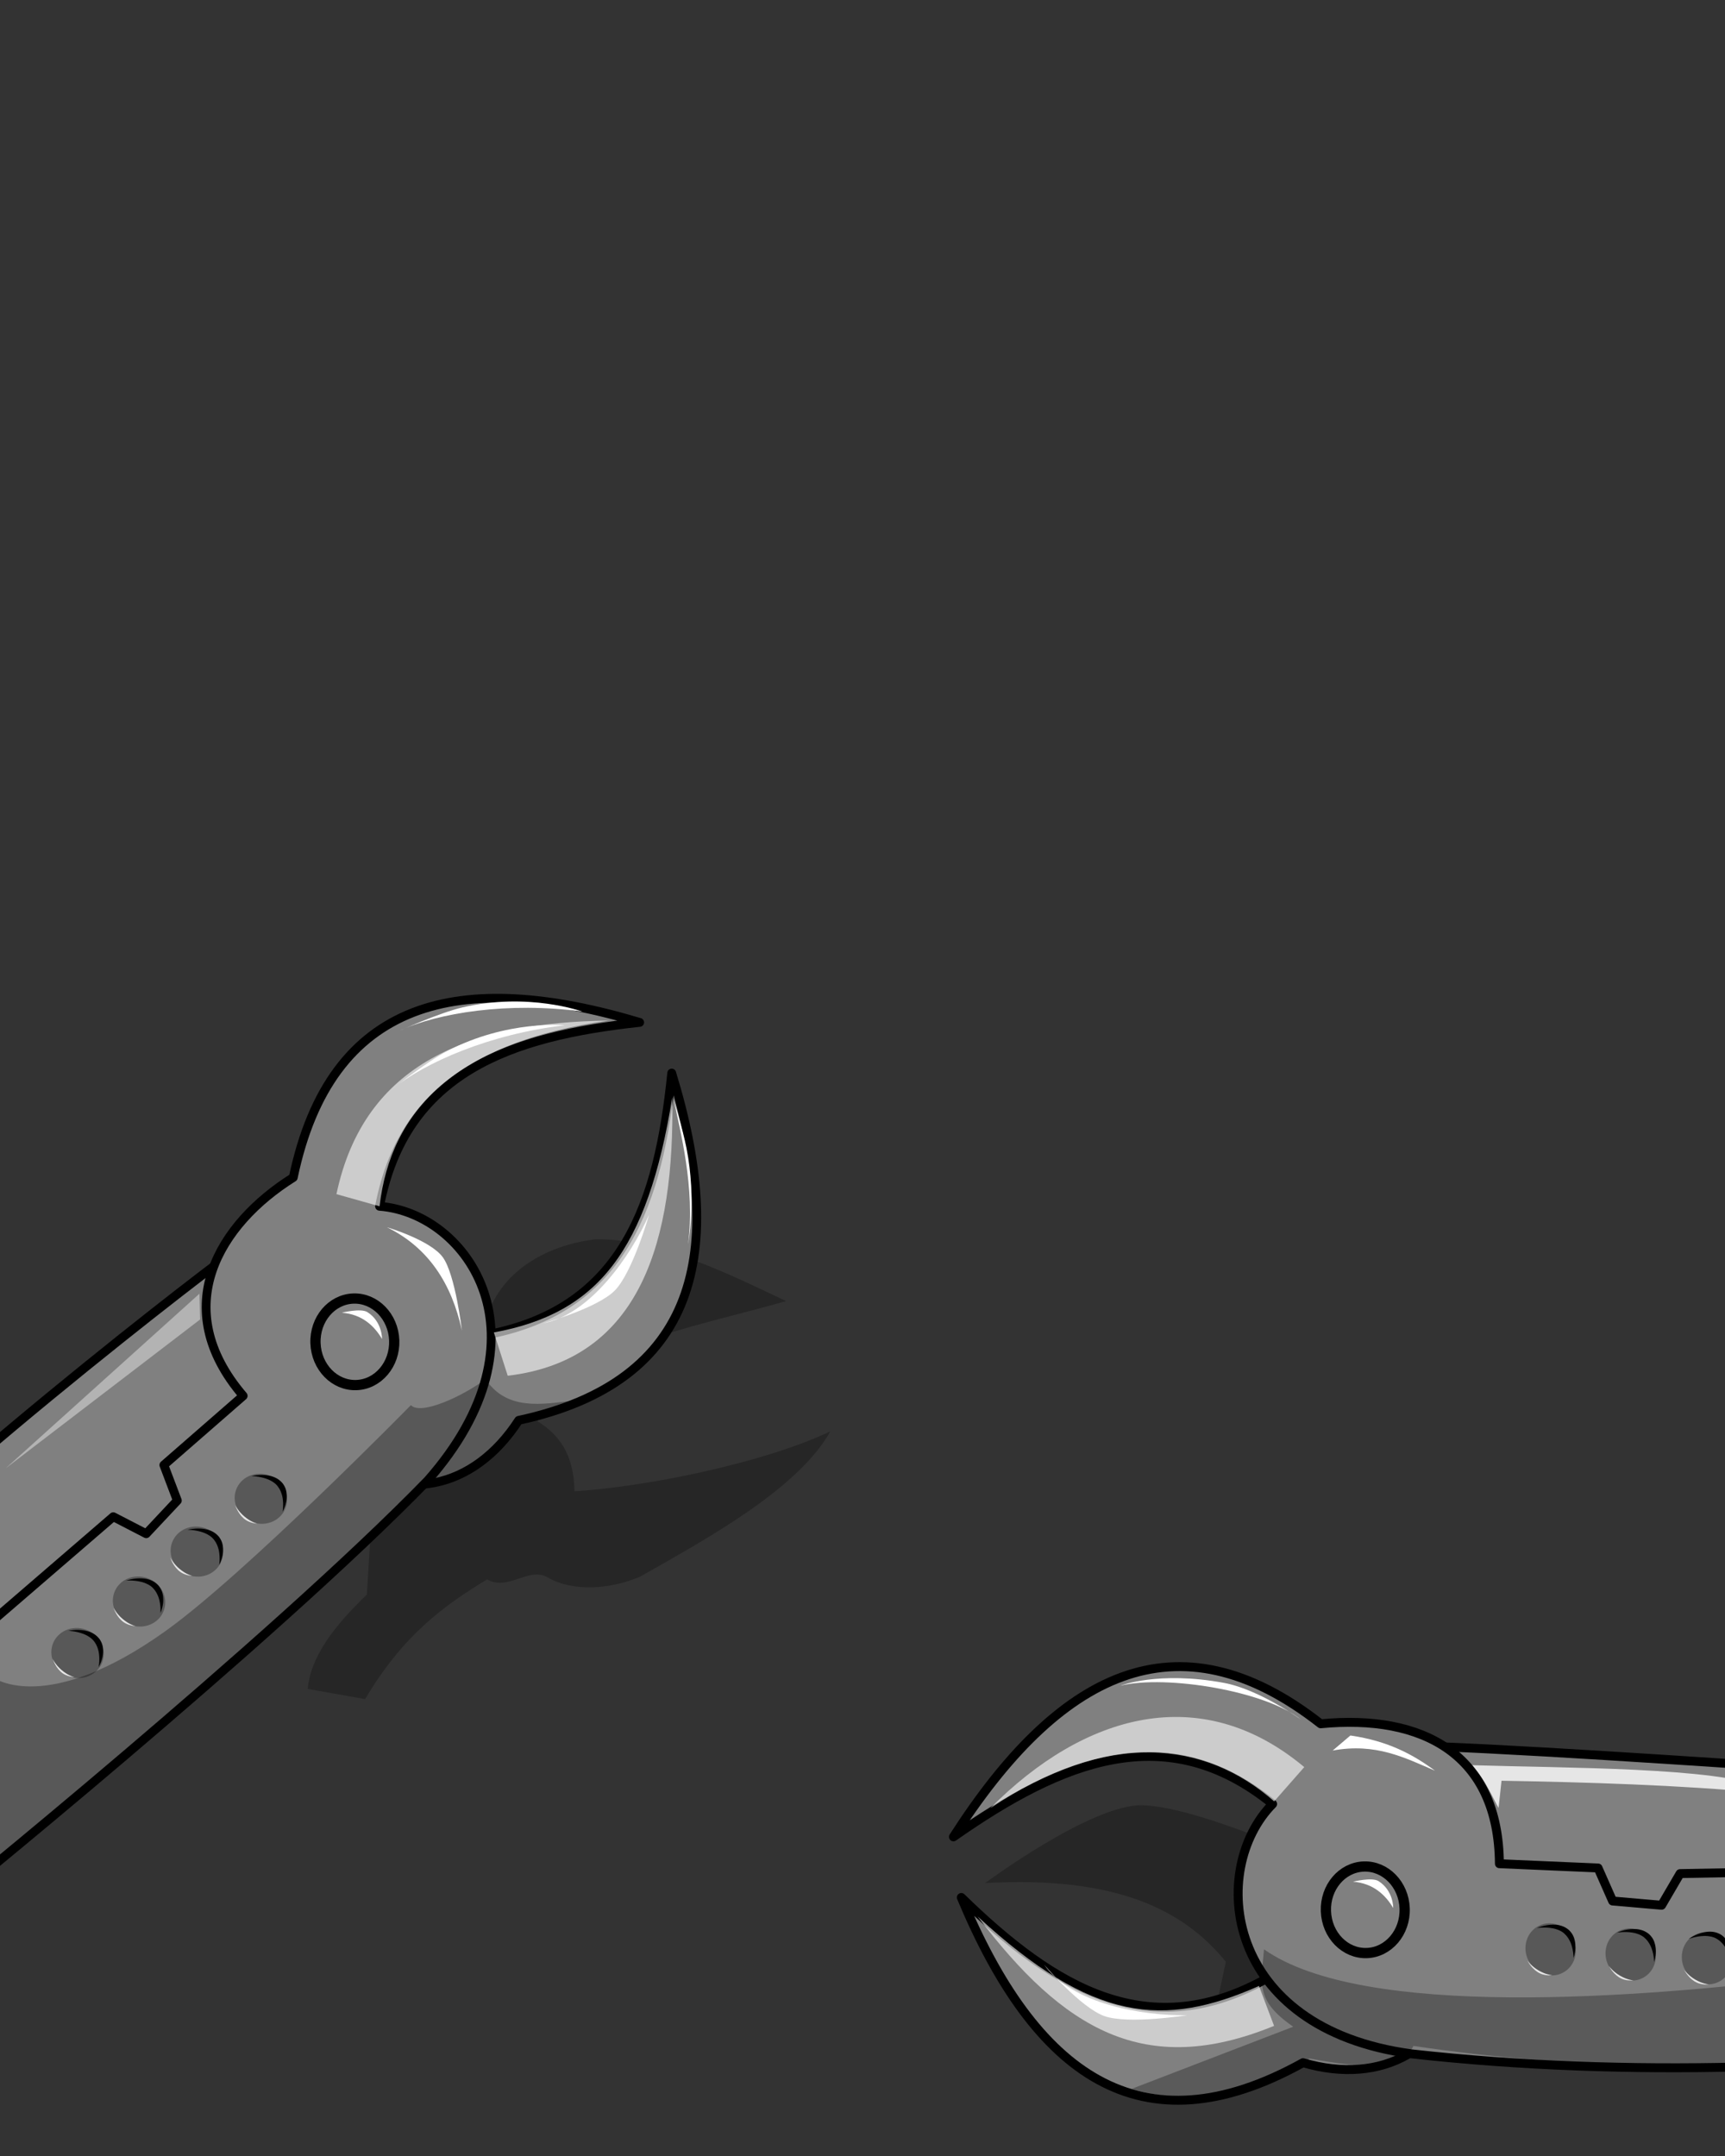 <svg width="2160" height="2700" viewBox="0 0 2160 2700" fill="none" xmlns="http://www.w3.org/2000/svg">
<rect x="0" y="0" width="2160" height="2700" fill="#333333" stroke="none"/>
<g clip-path="url(#clip0_910_9)">
<path fill-rule="evenodd" clip-rule="evenodd" d="M457.208 2127.83C505.046 2046.89 557.25 2009.91 609.948 1977.9C636.158 1993.1 662.13 1961.74 685.563 1975.34C717.686 1993.98 764.506 1990.2 801.346 1974.61C882.62 1928.33 998.878 1865.46 1039.74 1792.54C953.692 1833.22 805.378 1862.41 719.333 1867.49C718.742 1821.13 699.595 1796.17 672.991 1779.81C724.963 1684.37 855.736 1666.07 984.287 1629.39C923.357 1600.63 823.01 1549.6 744.799 1552.05C680.449 1560.2 625.716 1594.47 609.189 1651.34L472.023 1791.4L459.336 1996.92C419.042 2035.7 388.561 2074.87 385.394 2115.1L457.208 2127.83Z" fill="black" fill-opacity="0.25"/>
<path fill-rule="evenodd" clip-rule="evenodd" d="M-98.223 2327.87L-311.826 2113.53C-250.202 1989.4 175.638 1654.84 275.685 1579.71C453.2 1421.28 603.55 1559.62 612.788 1670.89C780.683 1637.66 824.752 1505.14 841.11 1343.81C909.917 1568.77 873.695 1730.4 649.502 1778.71C593.643 1864.92 502.638 1885.92 419.745 1822.09L-98.223 2327.87Z" fill="#808080" stroke="black" stroke-width="11.028" stroke-miterlimit="1.5" stroke-linecap="round" stroke-linejoin="round"/>
<path fill-rule="evenodd" clip-rule="evenodd" d="M861.582 1558.34C861.582 1558.34 872.575 1503.38 859.587 1437.63C855.039 1414.63 843.45 1376.18 843.45 1376.18C851.314 1415.36 870.834 1486.85 861.582 1558.34Z" fill="white"/>
<path fill-rule="evenodd" clip-rule="evenodd" d="M-205.38 2198.92L-76.785 2392.44C-76.785 2392.44 339.377 2055.86 535.572 1854.04C692.943 1675.58 586.595 1519.23 475.267 1510.66C507.493 1342.57 639.745 1297.71 800.98 1280.38C575.611 1212.92 414.196 1250.11 367.229 1474.59C274.775 1532.51 209.845 1637.48 304.515 1748.05L205.179 1834.69L222.047 1879.17L183.086 1920.73L141.832 1899.41L-205.38 2198.92Z" fill="#808080" stroke="black" stroke-width="11.028" stroke-miterlimit="1.5" stroke-linecap="round" stroke-linejoin="round"/>
<path d="M316.232 1906.31C333.414 1912.41 352.005 1904.21 357.755 1887.99C363.505 1871.78 354.237 1853.7 337.055 1847.6C319.872 1841.51 301.282 1849.71 295.532 1865.92C289.782 1882.14 299.05 1900.22 316.232 1906.31Z" fill="black" fill-opacity="0.31"/>
<path d="M236.054 1972.47C253.237 1978.56 271.827 1970.36 277.577 1954.15C283.327 1937.93 274.059 1919.85 256.877 1913.76C239.695 1907.66 221.104 1915.87 215.354 1932.08C209.604 1948.29 218.872 1966.38 236.054 1972.47Z" fill="black" fill-opacity="0.31"/>
<path d="M163.691 2034.98C180.873 2041.07 199.464 2032.87 205.214 2016.66C210.964 2000.45 201.696 1982.36 184.514 1976.27C167.331 1970.17 148.741 1978.38 142.991 1994.59C137.241 2010.8 146.509 2028.89 163.691 2034.98Z" fill="black" fill-opacity="0.31"/>
<path d="M86.673 2099.48C103.856 2105.57 122.446 2097.37 128.196 2081.16C133.946 2064.95 124.678 2046.86 107.496 2040.77C90.314 2034.67 71.723 2042.88 65.973 2059.09C60.223 2075.3 69.491 2093.39 86.673 2099.48Z" fill="black" fill-opacity="0.31"/>
<path fill-rule="evenodd" clip-rule="evenodd" d="M314.915 1848.52C314.915 1848.52 318.863 1847.5 324.513 1847.19C328.892 1846.95 334.152 1847.18 339.353 1848.55C342.142 1849.28 344.851 1850.39 347.38 1851.91C349.926 1853.44 352.183 1855.48 354.158 1857.91C355.731 1860.12 357.001 1862.43 357.781 1864.85C358.574 1867.33 358.965 1869.86 359.042 1872.35C359.137 1875.45 358.838 1878.39 358.257 1881.1C356.739 1888.13 353.866 1893.03 353.866 1893.03C353.866 1893.03 355.328 1885.19 353.929 1876.24C353.467 1873.28 352.599 1870.27 351.289 1867.3C350.512 1865.56 349.618 1863.82 348.368 1862.21C346.711 1859.74 344.609 1857.8 342.279 1856.22C339.691 1854.47 336.927 1853.09 334.097 1852.06C324.459 1848.55 314.915 1848.52 314.915 1848.52Z" fill="black"/>
<path fill-rule="evenodd" clip-rule="evenodd" d="M294.483 1884.94C296.387 1888.4 298.531 1891.41 300.862 1894.09C302.495 1895.98 304.242 1897.66 306.076 1899.19C307.007 1899.96 307.952 1900.7 308.93 1901.41C309.908 1902.12 310.889 1902.81 311.914 1903.46C313.458 1904.42 315.052 1905.3 316.758 1906.07C318.436 1906.82 320.153 1907.49 322.004 1908.04C320.05 1907.88 318.188 1907.61 316.386 1907.17C314.476 1906.69 312.665 1906.06 310.942 1905.25C309.765 1904.71 308.637 1904.08 307.559 1903.36C306.491 1902.64 305.483 1901.84 304.523 1900.96C302.669 1899.25 301.014 1897.28 299.544 1895.1C297.519 1892.11 295.88 1888.71 294.483 1884.94Z" fill="#E7E7E7"/>
<path fill-rule="evenodd" clip-rule="evenodd" d="M213.131 1950.41C215.034 1953.87 217.178 1956.87 219.509 1959.56C221.142 1961.45 222.89 1963.12 224.724 1964.65C225.654 1965.43 226.599 1966.17 227.578 1966.88C228.556 1967.59 229.536 1968.28 230.562 1968.92C232.106 1969.89 233.699 1970.76 235.406 1971.53C237.083 1972.28 238.8 1972.96 240.652 1973.5C238.697 1973.35 236.836 1973.08 235.033 1972.63C233.123 1972.16 231.312 1971.52 229.59 1970.72C228.413 1970.17 227.284 1969.54 226.206 1968.82C225.138 1968.11 224.13 1967.3 223.171 1966.42C221.316 1964.72 219.661 1962.75 218.191 1960.57C216.166 1957.57 214.528 1954.17 213.131 1950.41Z" fill="#E7E7E7"/>
<path fill-rule="evenodd" clip-rule="evenodd" d="M142.069 2013.28C143.973 2016.74 146.117 2019.74 148.448 2022.43C150.081 2024.32 151.828 2025.99 153.662 2027.52C154.593 2028.3 155.538 2029.04 156.516 2029.75C157.494 2030.46 158.475 2031.15 159.5 2031.79C161.044 2032.76 162.638 2033.63 164.344 2034.4C166.022 2035.16 167.738 2035.83 169.59 2036.37C167.635 2036.22 165.774 2035.95 163.972 2035.5C162.062 2035.03 160.251 2034.39 158.528 2033.59C157.351 2033.04 156.223 2032.41 155.145 2031.7C154.077 2030.98 153.069 2030.18 152.109 2029.29C150.255 2027.59 148.6 2025.62 147.129 2023.44C145.105 2020.44 143.466 2017.04 142.069 2013.28Z" fill="#E7E7E7"/>
<path fill-rule="evenodd" clip-rule="evenodd" d="M65.715 2077.34C67.618 2080.8 69.762 2083.8 72.093 2086.49C73.726 2088.38 75.474 2090.05 77.308 2091.58C78.238 2092.36 79.183 2093.1 80.162 2093.81C81.139 2094.52 82.12 2095.21 83.146 2095.85C84.69 2096.82 86.284 2097.69 87.99 2098.46C89.667 2099.21 91.384 2099.89 93.236 2100.43C91.281 2100.28 89.419 2100.01 87.617 2099.56C85.707 2099.09 83.896 2098.45 82.174 2097.65C80.996 2097.1 79.868 2096.47 78.79 2095.75C77.722 2095.04 76.714 2094.23 75.755 2093.35C73.9 2091.65 72.245 2089.68 70.775 2087.49C68.75 2084.5 67.112 2081.1 65.715 2077.34Z" fill="#E7E7E7"/>
<path fill-rule="evenodd" clip-rule="evenodd" d="M234.845 1915.8C234.845 1915.8 238.777 1914.72 244.422 1914.33C248.797 1914.02 254.059 1914.17 259.28 1915.46C262.08 1916.15 264.805 1917.23 267.357 1918.7C269.925 1920.19 272.212 1922.2 274.224 1924.6C275.83 1926.79 277.134 1929.07 277.951 1931.49C278.781 1933.96 279.209 1936.48 279.324 1938.97C279.465 1942.06 279.21 1945.01 278.67 1947.73C277.258 1954.78 274.458 1959.72 274.458 1959.72C274.458 1959.72 275.803 1951.86 274.27 1942.94C273.764 1939.98 272.851 1936.99 271.496 1934.04C270.693 1932.3 269.773 1930.58 268.499 1928.99C266.805 1926.54 264.674 1924.64 262.321 1923.09C259.707 1921.37 256.923 1920.04 254.078 1919.05C244.388 1915.68 234.845 1915.8 234.845 1915.8Z" fill="black"/>
<path fill-rule="evenodd" clip-rule="evenodd" d="M157.937 1979.42C157.937 1979.42 161.769 1978.03 167.365 1977.19C171.702 1976.54 176.959 1976.26 182.266 1977.13C185.112 1977.6 187.915 1978.45 190.576 1979.72C193.256 1981 195.695 1982.82 197.892 1985.05C199.667 1987.1 201.149 1989.28 202.156 1991.62C203.18 1994.02 203.809 1996.49 204.121 1998.97C204.509 2002.04 204.49 2005 204.169 2007.75C203.323 2014.9 200.927 2020.04 200.927 2020.04C200.927 2020.04 201.64 2012.09 199.399 2003.32C198.66 2000.41 197.511 1997.5 195.925 1994.67C194.987 1993.01 193.932 1991.37 192.535 1989.88C190.651 1987.58 188.376 1985.85 185.906 1984.5C183.163 1982.99 180.282 1981.89 177.367 1981.13C167.44 1978.54 157.937 1979.42 157.937 1979.42Z" fill="black"/>
<path fill-rule="evenodd" clip-rule="evenodd" d="M85.552 2042.3C85.552 2042.3 89.521 2041.36 95.177 2041.18C99.56 2041.04 104.813 2041.39 109.982 2042.87C112.754 2043.66 115.438 2044.84 117.933 2046.41C120.444 2048 122.654 2050.09 124.575 2052.56C126.099 2054.8 127.316 2057.14 128.042 2059.58C128.78 2062.08 129.114 2064.62 129.135 2067.11C129.161 2070.2 128.797 2073.14 128.156 2075.84C126.481 2082.84 123.499 2087.67 123.499 2087.67C123.499 2087.67 125.137 2079.86 123.937 2070.88C123.542 2067.91 122.741 2064.88 121.497 2061.89C120.76 2060.13 119.904 2058.37 118.69 2056.73C117.089 2054.22 115.031 2052.24 112.736 2050.61C110.188 2048.79 107.456 2047.36 104.65 2046.26C95.093 2042.54 85.552 2042.3 85.552 2042.3Z" fill="black"/>
<path fill-rule="evenodd" clip-rule="evenodd" d="M729.254 1266.8C729.254 1266.8 661.409 1242.24 578.925 1261.63C549.627 1268.52 499.116 1291.29 499.116 1291.29C548.192 1268.24 636.789 1254.27 729.254 1266.8Z" fill="white"/>
<path fill-rule="evenodd" clip-rule="evenodd" d="M484.515 1536.9C536.633 1562.42 565.548 1607.59 578.429 1666.35C578.429 1666.35 570.161 1596.1 554.509 1574.53C538.857 1552.95 484.515 1536.9 484.515 1536.9Z" fill="white"/>
<path fill-rule="evenodd" clip-rule="evenodd" d="M249.749 1620.12L250.52 1652.44L7.064 1838.83L249.749 1620.12Z" fill="white" fill-opacity="0.4"/>
<path fill-rule="evenodd" clip-rule="evenodd" d="M720.455 1753.56C677.902 1759.06 634.567 1766.77 607.973 1727.15C580.656 1747.84 527.191 1773 514.479 1759.7C514.479 1759.7 307.5 1970.86 207.391 2042.49C58.317 2149.15 -7.653 2101.22 -7.653 2101.22L-25.355 2353.7C-25.355 2353.7 357.29 2035.35 531.789 1852.78C570.108 1850.61 615.499 1832.36 648.162 1778.18L720.455 1753.56Z" fill="black" fill-opacity="0.31"/>
<path fill-rule="evenodd" clip-rule="evenodd" d="M475.27 1510.66L421.292 1495.46C455.987 1330.46 589.878 1280.29 762.217 1278.09C570.803 1305.33 489.236 1390.24 475.27 1510.66Z" fill="white" fill-opacity="0.6"/>
<path fill-rule="evenodd" clip-rule="evenodd" d="M707.171 1283.99C707.171 1283.99 635.361 1276.97 560.231 1316.15C533.546 1330.07 490.232 1364.62 490.232 1364.62C532.086 1330.15 614.479 1294.71 707.171 1283.99Z" fill="white"/>
<path fill-rule="evenodd" clip-rule="evenodd" d="M618.382 1668.64L635.748 1722.87C803.188 1703.15 844.878 1551.96 841.812 1374.22C810.637 1566.89 748.192 1644.9 618.382 1668.64Z" fill="white" fill-opacity="0.6"/>
<path fill-rule="evenodd" clip-rule="evenodd" d="M679.687 1657.28C679.687 1657.28 747.805 1638.61 769.973 1615.97C792.14 1593.33 812.691 1521.45 812.691 1521.45C789.914 1572.59 739.345 1646.26 679.687 1657.28Z" fill="white"/>
<path d="M446.247 1734.56C419.021 1735.52 396.097 1712.04 395.045 1682.11C393.992 1652.19 415.21 1627.15 442.436 1626.2C469.662 1625.24 492.586 1648.72 493.639 1678.65C494.691 1708.57 473.473 1733.61 446.247 1734.56Z" fill="#808080" stroke="black" stroke-width="12.826" stroke-miterlimit="1.5" stroke-linecap="round" stroke-linejoin="round"/>
<path fill-rule="evenodd" clip-rule="evenodd" d="M428.044 1643.93C453.341 1645.85 468.695 1660.47 478.376 1676.82C478.376 1676.82 478.882 1655.25 460.143 1643.25C451.85 1637.93 428.044 1643.93 428.044 1643.93Z" fill="white"/>
<path fill-rule="evenodd" clip-rule="evenodd" d="M1621 2319.36C1621 2319.36 1493.59 2262.3 1430.25 2260.76C1366.91 2259.22 1233.49 2358.23 1233.49 2358.23C1395.41 2349.21 1481.01 2390.32 1534.94 2456.73L1501.35 2614.73L1764.48 2499.88L1621 2319.36Z" fill="black" fill-opacity="0.25"/>
<path fill-rule="evenodd" clip-rule="evenodd" d="M2562.24 2504.53L2622.62 2324.5C2499.86 2295.08 2258.44 2214.93 2258.44 2214.93C2258.44 2214.93 1947.9 2193.03 1801.44 2187.4C1562.43 2184.41 1526.02 2383.18 1590.51 2475.27C1439.52 2562.45 1320.2 2489.78 1203.73 2376.25C1295.42 2596.13 1427.42 2696.54 1631.57 2583.16C1730.18 2612.16 1813.95 2567.21 1836.85 2462.24L2562.24 2504.53Z" fill="#808080" stroke="black" stroke-width="11.184" stroke-miterlimit="1.5" stroke-linecap="round" stroke-linejoin="round"/>
<path fill-rule="evenodd" clip-rule="evenodd" d="M2208.74 2245.44C2103.89 2235.33 1984.44 2231.88 1880.17 2230.05L1876.49 2264.1C1871.89 2257.37 1855.26 2217.75 1840.11 2210.51C1965.32 2214.3 2148.28 2213.26 2209.34 2238.57L2208.74 2245.44Z" fill="white" fill-opacity="0.8"/>
<path fill-rule="evenodd" clip-rule="evenodd" d="M2559.27 2337.81L2584.3 2558.77C2314.06 2589.9 2041.67 2602.56 1767.5 2572.1C1531.15 2540.12 1513.11 2340.61 1593.53 2259.17C1460.46 2151.09 1329.49 2205.35 1193.88 2300.33C1324.43 2096.81 1472.97 2017.03 1653.71 2158.73C1782.16 2146.33 1876.47 2197.28 1877.52 2333.96L2001.02 2339.31L2019.28 2380.67L2080.6 2385.99L2103.76 2346.35L2559.27 2337.81Z" fill="#808080" stroke="black" stroke-width="11.185" stroke-miterlimit="1.5" stroke-linecap="round" stroke-linejoin="round"/>
<path d="M2109.65 2466.41C2117.89 2482.67 2137.01 2489.56 2152.35 2481.79C2167.7 2474.02 2173.47 2454.53 2165.23 2438.27C2156.99 2422 2137.88 2415.12 2122.53 2422.89C2107.18 2430.66 2101.42 2450.14 2109.65 2466.41Z" fill="black" fill-opacity="0.31"/>
<path d="M2014.14 2461.75C2022.37 2478.02 2041.49 2484.9 2056.84 2477.13C2072.19 2469.36 2077.95 2449.87 2069.72 2433.61C2061.48 2417.35 2042.36 2410.46 2027.02 2418.23C2011.67 2426 2005.9 2445.49 2014.14 2461.75Z" fill="black" fill-opacity="0.31"/>
<path d="M1913.89 2455.31C1922.12 2471.58 1941.24 2478.46 1956.59 2470.69C1971.94 2462.92 1977.7 2443.44 1969.47 2427.17C1961.23 2410.91 1942.11 2404.02 1926.76 2411.79C1911.42 2419.57 1905.65 2439.05 1913.89 2455.31Z" fill="black" fill-opacity="0.31"/>
<path fill-rule="evenodd" clip-rule="evenodd" d="M1924.5 2414.51C1924.5 2414.51 1928.22 2412.84 1933.74 2411.59C1938.02 2410.62 1943.24 2409.97 1948.6 2410.44C1951.47 2410.7 1954.33 2411.35 1957.08 2412.42C1959.84 2413.5 1962.41 2415.14 1964.76 2417.2C1966.68 2419.12 1968.32 2421.18 1969.49 2423.44C1970.69 2425.76 1971.5 2428.18 1971.99 2430.62C1972.6 2433.66 1972.8 2436.61 1972.68 2439.38C1972.36 2446.57 1970.34 2451.88 1970.34 2451.88C1970.34 2451.88 1970.47 2443.9 1967.6 2435.31C1966.65 2432.47 1965.29 2429.65 1963.5 2426.94C1962.45 2425.35 1961.27 2423.79 1959.77 2422.41C1957.72 2420.25 1955.33 2418.69 1952.77 2417.53C1949.92 2416.22 1946.97 2415.33 1944 2414.79C1933.91 2412.93 1924.5 2414.51 1924.5 2414.51Z" fill="black"/>
<path fill-rule="evenodd" clip-rule="evenodd" d="M2108.84 2466.91C2111.29 2470 2113.91 2472.61 2116.65 2474.87C2118.58 2476.46 2120.58 2477.82 2122.65 2479.02C2123.69 2479.63 2124.75 2480.2 2125.83 2480.73C2126.92 2481.27 2128 2481.79 2129.12 2482.25C2130.8 2482.94 2132.52 2483.54 2134.33 2484.01C2136.11 2484.48 2137.91 2484.85 2139.83 2485.08C2137.88 2485.25 2136 2485.3 2134.15 2485.16C2132.18 2485.02 2130.29 2484.69 2128.46 2484.19C2127.21 2483.84 2125.99 2483.41 2124.81 2482.88C2123.63 2482.36 2122.5 2481.73 2121.41 2481.02C2119.3 2479.65 2117.34 2477.99 2115.52 2476.08C2113.03 2473.47 2110.84 2470.39 2108.84 2466.91Z" fill="#E7E7E7"/>
<path fill-rule="evenodd" clip-rule="evenodd" d="M2014.41 2461.91C2016.86 2465.01 2019.48 2467.61 2022.23 2469.87C2024.15 2471.46 2026.15 2472.82 2028.22 2474.02C2029.27 2474.63 2030.32 2475.2 2031.4 2475.74C2032.49 2476.28 2033.57 2476.79 2034.69 2477.26C2036.37 2477.95 2038.09 2478.55 2039.9 2479.02C2041.68 2479.48 2043.48 2479.86 2045.4 2480.08C2043.45 2480.26 2041.57 2480.3 2039.72 2480.16C2037.75 2480.02 2035.86 2479.69 2034.03 2479.19C2032.78 2478.85 2031.56 2478.42 2030.38 2477.89C2029.2 2477.36 2028.08 2476.74 2026.98 2476.03C2024.87 2474.65 2022.91 2472.99 2021.09 2471.08C2018.6 2468.47 2016.41 2465.39 2014.41 2461.91Z" fill="#E7E7E7"/>
<path fill-rule="evenodd" clip-rule="evenodd" d="M1912.62 2455.44C1915.07 2458.53 1917.69 2461.14 1920.44 2463.39C1922.36 2464.98 1924.37 2466.35 1926.43 2467.55C1927.48 2468.16 1928.53 2468.72 1929.61 2469.26C1930.7 2469.8 1931.78 2470.32 1932.9 2470.78C1934.58 2471.47 1936.3 2472.07 1938.11 2472.54C1939.89 2473 1941.7 2473.38 1943.61 2473.61C1941.66 2473.78 1939.78 2473.83 1937.93 2473.69C1935.97 2473.54 1934.07 2473.22 1932.24 2472.71C1930.99 2472.37 1929.77 2471.94 1928.59 2471.41C1927.42 2470.88 1926.29 2470.26 1925.19 2469.55C1923.08 2468.18 1921.12 2466.52 1919.31 2464.61C1916.81 2461.99 1914.62 2458.92 1912.62 2455.44Z" fill="#E7E7E7"/>
<path fill-rule="evenodd" clip-rule="evenodd" d="M2024.85 2420.28C2024.85 2420.28 2028.54 2418.55 2034.04 2417.22C2038.3 2416.19 2043.52 2415.46 2048.88 2415.86C2051.76 2416.07 2054.62 2416.67 2057.38 2417.7C2060.17 2418.74 2062.76 2420.34 2065.14 2422.37C2067.09 2424.26 2068.76 2426.29 2069.97 2428.54C2071.2 2430.83 2072.04 2433.25 2072.57 2435.68C2073.23 2438.71 2073.47 2441.66 2073.39 2444.43C2073.18 2451.62 2071.24 2456.96 2071.24 2456.96C2071.24 2456.96 2071.25 2448.98 2068.25 2440.44C2067.26 2437.61 2065.86 2434.81 2064.03 2432.13C2062.95 2430.56 2061.75 2429.01 2060.23 2427.65C2058.15 2425.52 2055.73 2424 2053.15 2422.87C2050.29 2421.62 2047.32 2420.77 2044.35 2420.27C2034.23 2418.56 2024.85 2420.28 2024.85 2420.28Z" fill="black"/>
<path fill-rule="evenodd" clip-rule="evenodd" d="M2114.57 2428.15C2114.57 2428.15 2117.88 2425.76 2123.02 2423.41C2127.01 2421.59 2131.99 2419.88 2137.33 2419.25C2140.2 2418.92 2143.13 2418.97 2146.03 2419.45C2148.96 2419.95 2151.81 2421.02 2154.54 2422.56C2156.81 2424.04 2158.83 2425.73 2160.44 2427.7C2162.09 2429.73 2163.37 2431.94 2164.36 2434.23C2165.57 2437.07 2166.37 2439.92 2166.82 2442.66C2167.97 2449.76 2167.09 2455.37 2167.09 2455.37C2167.09 2455.37 2165.58 2447.53 2161.02 2439.71C2159.5 2437.12 2157.6 2434.64 2155.29 2432.36C2153.93 2431.02 2152.47 2429.72 2150.72 2428.68C2148.27 2426.98 2145.61 2425.95 2142.86 2425.33C2139.81 2424.64 2136.74 2424.37 2133.72 2424.44C2123.47 2424.69 2114.57 2428.15 2114.57 2428.15Z" fill="black"/>
<path fill-rule="evenodd" clip-rule="evenodd" d="M1796.91 2217.52C1769.94 2197.6 1738.73 2180.33 1690.94 2173.39L1668.76 2192.24C1722.74 2182.35 1759 2201.27 1796.91 2217.52Z" fill="white"/>
<path fill-rule="evenodd" clip-rule="evenodd" d="M1582.74 2441.18C1579.35 2484.02 1571.23 2504.87 1619.36 2538.11L1417 2615.93C1483.21 2636.86 1558.34 2620.81 1639.93 2577.94C1708.35 2590.7 1754.46 2593.14 1769.86 2562.16C1973.51 2592.33 2156.1 2591.19 2324.3 2568.68L2272.48 2475.18C2047.85 2503.03 1706.3 2528.38 1582.74 2441.18Z" fill="black" fill-opacity="0.3"/>
<path fill-rule="evenodd" clip-rule="evenodd" d="M1595.46 2255.89L1633.18 2212.98C1503.9 2104.74 1357.74 2145.82 1239.92 2264.53C1387.07 2165.65 1508.98 2179.81 1595.46 2255.89Z" fill="white" fill-opacity="0.6"/>
<path fill-rule="evenodd" clip-rule="evenodd" d="M1629.18 2153.57C1629.18 2153.57 1577.5 2115.87 1532.69 2107.52C1450.9 2092.28 1402.74 2111.01 1402.74 2111.01C1460.73 2097.07 1585.31 2117.81 1629.18 2153.57Z" fill="white"/>
<path fill-rule="evenodd" clip-rule="evenodd" d="M1576.47 2487.06L1595.37 2537.03C1433.45 2603.32 1331.64 2541.66 1224.17 2400.06C1367.78 2532.23 1457.09 2539.93 1576.47 2487.06Z" fill="white" fill-opacity="0.6"/>
<path fill-rule="evenodd" clip-rule="evenodd" d="M1307.45 2460.42C1307.45 2460.42 1353.13 2514.29 1383.01 2524.83C1412.89 2535.38 1486.73 2523.67 1486.73 2523.67C1430.75 2524.61 1342.62 2509.85 1307.45 2460.42Z" fill="white"/>
<path d="M1711.48 2445.85C1684.25 2446.81 1661.33 2423.33 1660.28 2393.4C1659.22 2363.48 1680.44 2338.44 1707.67 2337.48C1734.89 2336.53 1757.82 2360.01 1758.87 2389.93C1759.92 2419.86 1738.7 2444.89 1711.48 2445.85Z" fill="#808080" stroke="black" stroke-width="12.826" stroke-miterlimit="1.5" stroke-linecap="round" stroke-linejoin="round"/>
<path fill-rule="evenodd" clip-rule="evenodd" d="M1694.19 2356.5C1719.49 2358.42 1734.84 2373.04 1744.53 2389.39C1744.53 2389.39 1745.03 2367.82 1726.29 2355.82C1718 2350.5 1694.19 2356.5 1694.19 2356.5Z" fill="white"/>
</g>
<defs>
<clipPath id="clip0_910_9">
<rect width="2160" height="2700" fill="white"/>
</clipPath>
</defs>
</svg>
